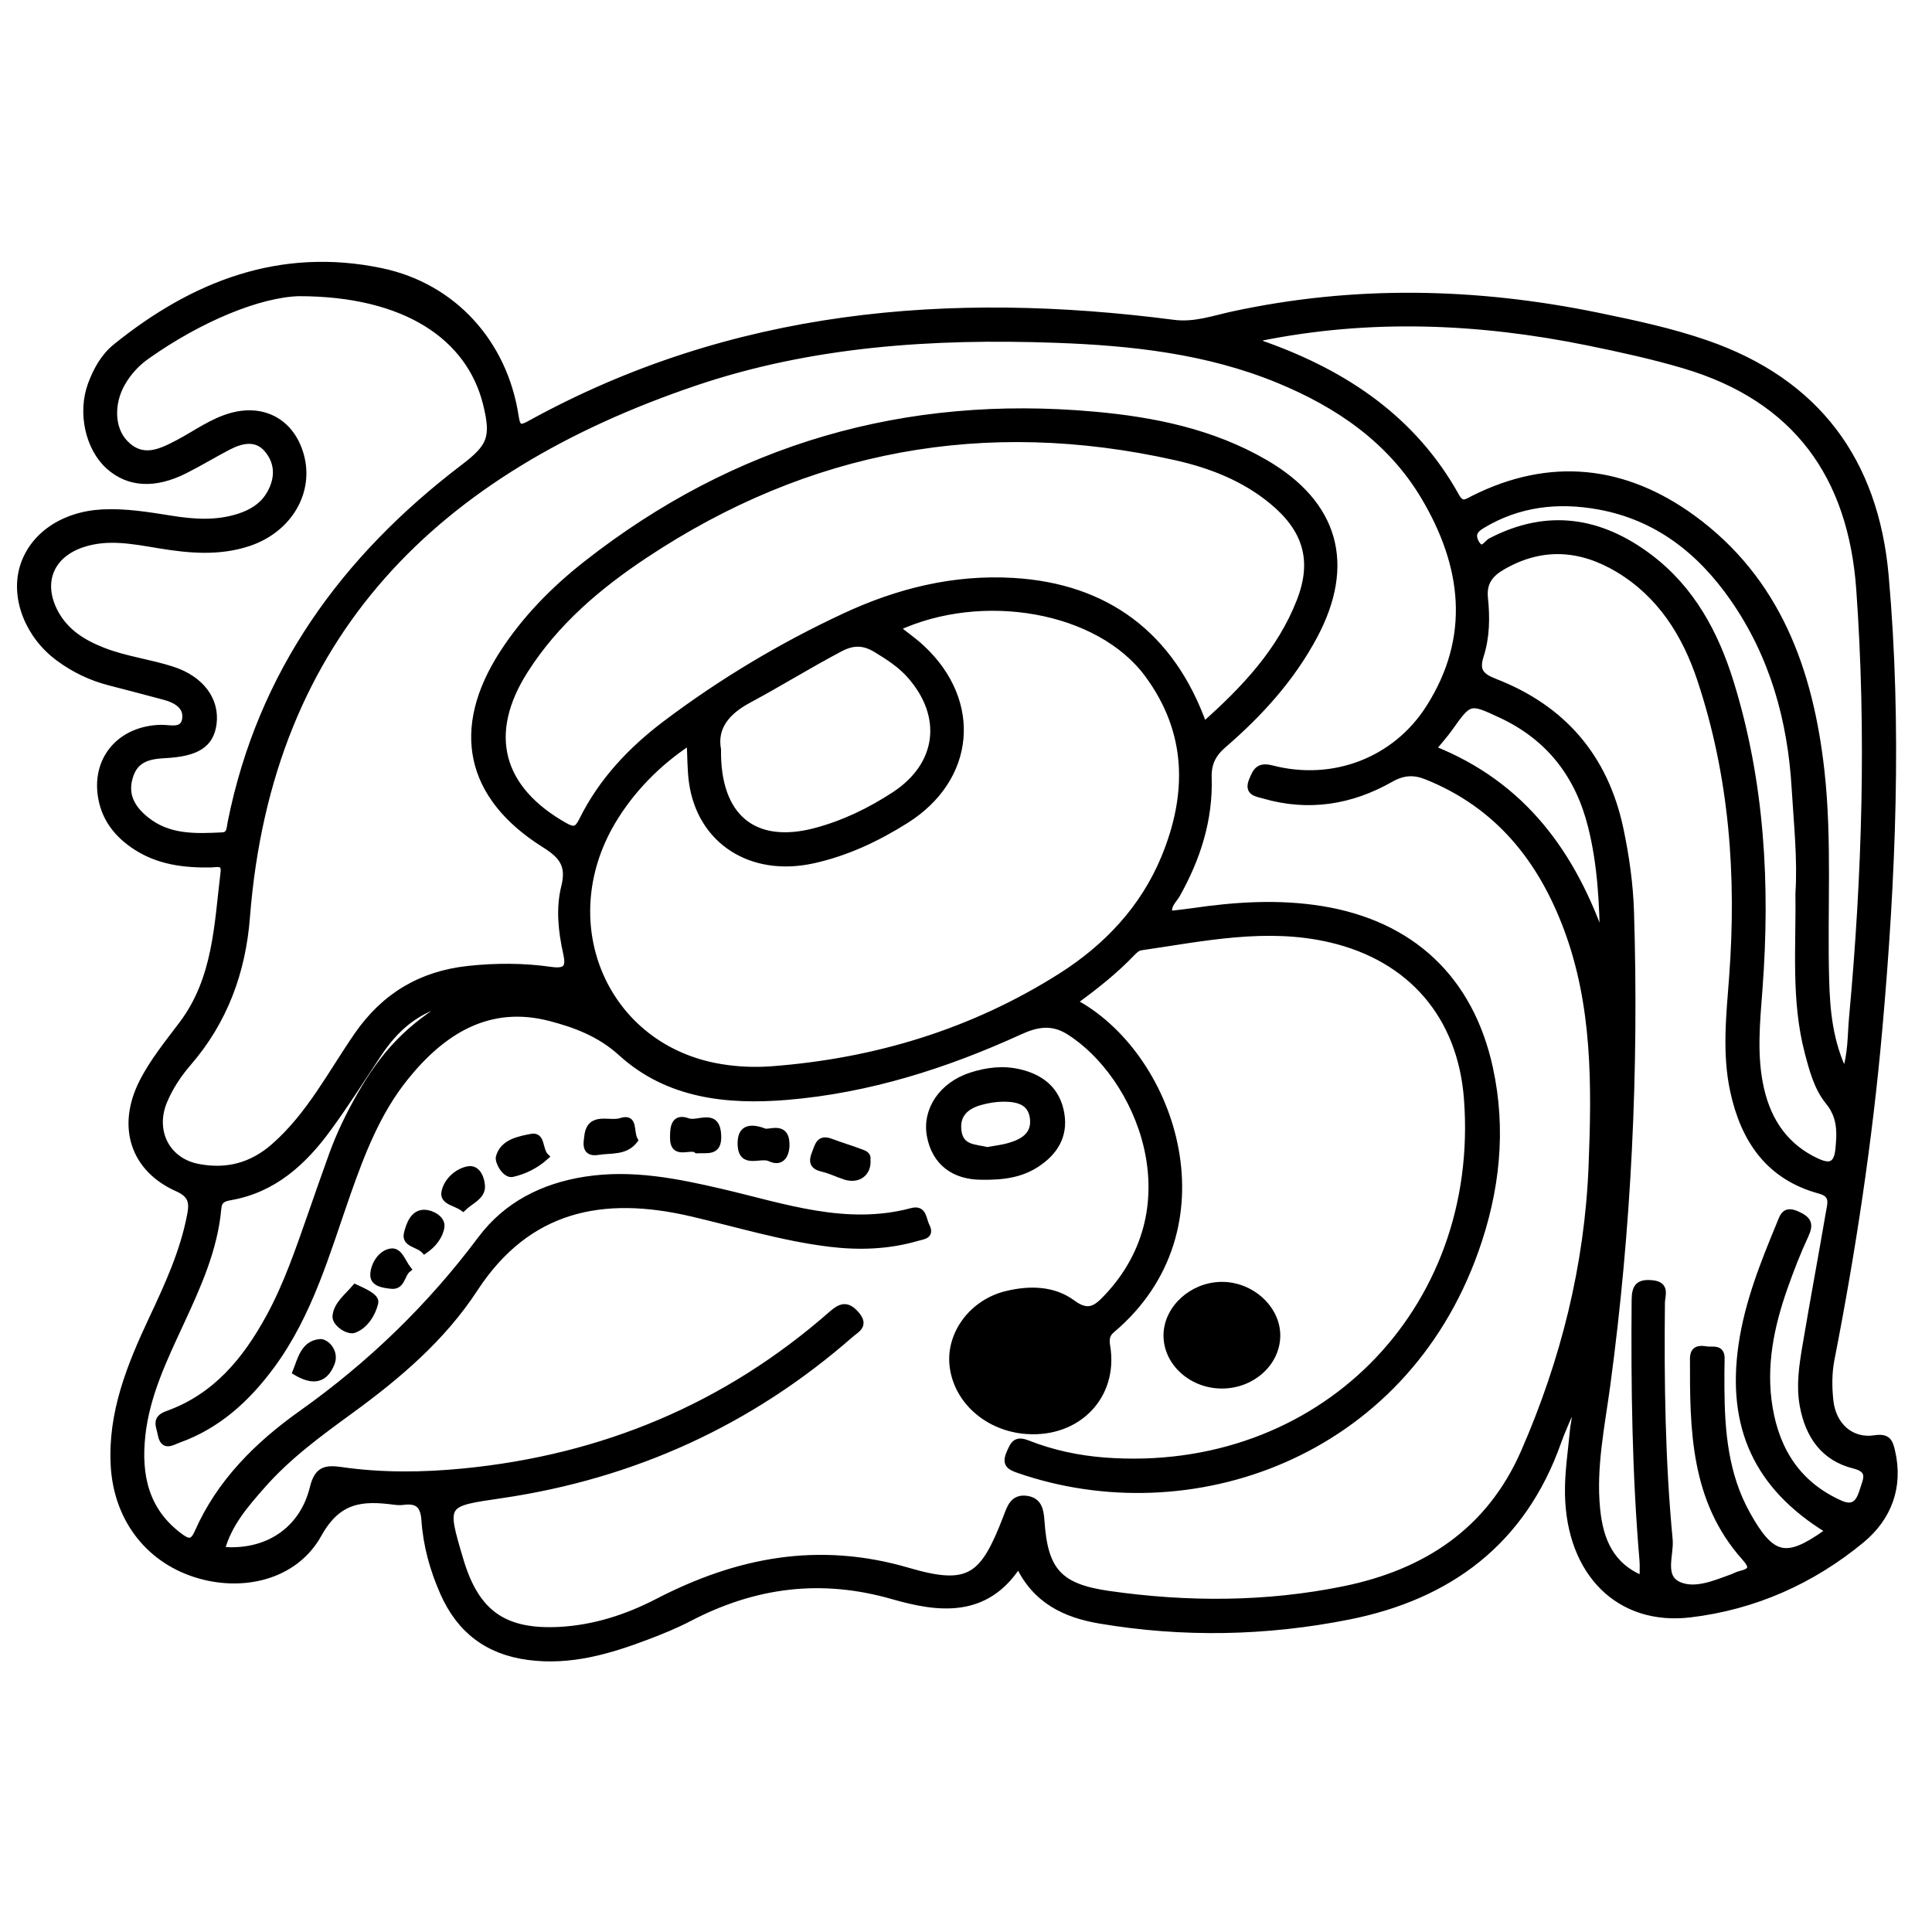 <?xml version="1.0" encoding="utf-8"?>
<!-- Generator: Adobe Illustrator 23.0.0, SVG Export Plug-In . SVG Version: 6.00 Build 0)  -->
<svg version="1.0" xmlns="http://www.w3.org/2000/svg" xmlns:xlink="http://www.w3.org/1999/xlink" x="0px" y="0px"
	 viewBox="0 0 3000 3000" style="enable-background:new 0 0 3000 3000;" xml:space="preserve">
<style type="text/css">
	.st0{stroke:#000000;stroke-width:10;stroke-miterlimit:10;}
</style>
<g id="Layer_1">
</g>
<g id="Layer_2">
	<g>
		<path class="st0" d="M2443,2181.9c-8.7,20.8-17.2,38.7-23.8,57.3c-54.7,154.7-168.9,239.6-325,270.7c-127.7,25.4-257,28-385.8,6.3
			c-53.3-9-100.5-30.3-126.8-87.1c-50.8,79.5-125.3,69.3-194.9,49.3c-111.9-32.2-215.2-18.5-316.4,34.2
			c-20.7,10.8-42.4,19.7-64.3,28c-59.7,22.7-120,40.7-185.6,32c-63.3-8.4-106.5-41.6-132-99.4c-15.9-36-26.4-73.7-29-112.7
			c-1.6-23.7-11.2-31.6-33.2-28.7c-4.4,0.6-9,0.4-13.4-0.2c-49.3-6.4-87.3-4.9-118.2,50.8c-37.1,66.9-119.8,85.1-191.9,61.6
			c-74.1-24.1-121.4-87.9-125.8-168.4c-4.5-82.1,25.3-155,59.1-227.1c24.6-52.4,48.9-105,59.7-162.5c3.7-19.5,1.4-31.1-20.3-40.8
			c-68.5-30.6-88.9-96.2-54.3-164.6c16.7-33,40.3-61.5,62.3-90.9c52.5-70.2,54.2-153.8,64.1-235.3c2.1-17.2-11.5-12.5-20.7-12.4
			c-40.7,0.6-80.1-4.2-115.4-27c-27.4-17.7-47.1-41.5-53.5-73.7c-12.3-61.5,28.4-109.3,92-110.8c14.2-0.3,35.7,7.2,38.1-15.2
			c2-19-14.7-28.6-31.9-33.3c-29-7.9-58.1-15.3-87.1-22.9c-28.4-7.4-54.3-20-77.9-37.4c-46.8-34.6-69.6-92.4-55.6-140.4
			C50,832.1,98,799.1,159.3,796c35.9-1.8,71,4.1,106.3,9.7c35.4,5.7,70.8,8.1,105.8-3.3c18.6-6,35-15.7,45.6-32.2
			c15.1-23.7,16.8-49.6-1.3-71.7c-16.9-20.7-39.9-15.8-61-4.9c-22.7,11.8-44.6,25.2-67.5,36.7c-47.1,23.8-87.6,21.2-118.4-6.5
			c-31.5-28.4-43.5-83.4-27.3-126.9c8.3-22.3,19.9-43.3,38.2-58.1C300.3,441.4,435.1,388.5,592,421.3
			C704.3,444.8,783.2,533,800.4,646.7c2.8,18.3,7.3,19.8,22.6,11.3c314.1-173,651.1-201.6,999.4-156.4c32.6,4.2,61.6-6.5,91.7-13
			c189.3-41,378.2-36.9,567.4,2c56.8,11.7,113.2,23.7,168.1,42.7c171.7,59.4,262.3,182.9,278.1,360.5c20.9,235.1,11,470.2-9.9,704.9
			c-15.3,172.2-41.1,342.9-74.3,512.5c-4,20.5-3.9,42.4-1.7,63.3c4.1,39.5,32.6,64.8,69.6,59.1c19.8-3,22.9,5.3,26.2,19.5
			c13.2,55.9-5.6,103.7-47,138c-76.9,63.6-166.8,103.6-266.2,115.4c-110.3,13.1-187.1-64-189.3-186.5c-0.6-33.2,4.7-66.6,7.8-99.9
			C2443.9,2208.5,2448.8,2197.1,2443,2181.9z M1669.2,1554.6c2.4,2.7,3,3.8,3.9,4.4c150.9,85.5,237.2,350.7,53.7,505.6
			c-9.2,7.7-9.6,15.2-7.8,26.3c12.4,76.3-44.7,136.1-124.1,130.9c-60.9-4-109.6-47-115.5-101.8c-5.2-49,30.5-97.4,83.3-110.3
			c35.8-8.7,72.9-8.3,103,14c24.3,18,37.1,7.9,52.8-8.7c136.3-143.4,49.6-345.8-59-413.5c-25.4-15.9-49.2-12.2-75.7,0
			c-115.1,52.6-234.8,90.8-361.6,101.4c-93.3,7.8-185.3-2.2-257.6-68c-33.1-30.1-71.4-44.2-109.7-54.2
			c-96.3-25.3-168.5,20.8-226.4,93.2c-42.3,52.9-66.5,115.3-88.8,178.6c-32.4,92.4-58.8,187.5-118.1,268
			c-37.7,51.2-83.2,93-144.3,114.9c-10.6,3.8-23.4,13.4-27.4-8.4c-2.4-12.9-10.1-24,10.1-31.2c74.8-26.7,121.6-83.5,158.3-150.9
			c27.3-50.1,45.5-103.9,64.3-157.5c11-31.5,21.9-63,33.3-94.4c11.8-32.6,27-63.6,44.2-93.6c16.7-29.1,35.6-56.5,59.1-80.7
			c23.1-23.8,49.3-43.8,85.6-65.3c-59,12.7-91.8,44.6-118.4,84.8c-25.2,38.1-49.8,76.7-76.7,113.6c-38.3,52.5-84.6,95.1-151.8,106.9
			c-11.2,2-18.1,4.7-19.2,17.7c-5.7,63.2-31.4,120-57.6,176.6c-26.2,56.6-53.6,112.9-60.4,176c-6.7,62.2,5.2,117.6,59.2,157.2
			c12.1,8.9,19.6,10.6,27.1-6.6c34.3-78,93.3-136.3,161-184.4c107.4-76.2,200.1-165.9,279-271.4c39.3-52.5,95.7-81.4,161.8-91.7
			c72.5-11.3,141.9,2.8,211.6,19c97.2,22.7,193.2,57,295.5,29.7c18.6-5,17.3,12.7,22.4,22.5c8.2,15.7-4.7,16-14,18.7
			c-44.6,13-90,14.6-135.9,9c-73.2-8.9-143.6-30.6-215-47.2c-137.3-31.9-253.7-9.1-336.4,117.5c-50,76.5-118.8,135.1-192.4,188.7
			c-48.6,35.4-97.4,71-137.4,116.6c-26.2,29.8-52.5,59.7-63.2,100.2c69.5,6.6,125.8-29.8,142.1-96.6c7-28.9,20.3-30.5,43.7-27.2
			c63.2,9.1,126.9,8.4,190.2,2.2c216-21.2,407.4-100.7,571.1-244.3c13.7-12.1,23.9-16.7,38.4,0.1c15.1,17.5,0.1,23.4-9,31.4
			c-156,136.6-337.2,218.9-541.9,249c-90.3,13.3-90.5,11.6-63.8,101.4c24.4,82,67.7,112.6,152.8,108.5
			c54.5-2.7,105.7-19.3,153.1-43.8c124.4-64.4,250.1-89,389.6-48.1c95.5,28,116.7,9.5,152.4-83c5.7-14.8,10.2-31.3,30.8-28.8
			c19.9,2.5,22.2,17.8,23.4,34.6c5.2,76.3,26.9,102,104.4,113.1c121.9,17.5,244.6,17.4,365.4-7.2c126.4-25.8,226.1-89.8,280.2-213.9
			c61.7-141.5,98.6-288.8,104.8-442.8c5-124.8,6.3-250.1-38.6-370c-40.4-108-107.6-191.5-217.5-235.7c-19.7-7.9-36.3-7.4-56.4,4
			c-61.5,35-127.5,45.5-196.7,25.4c-10.9-3.2-26.1-4.1-18.1-23.5c6-14.4,10.1-23.5,30.8-18.1c94.8,24.5,191.7-12,244.2-94.8
			c69.8-110,55.4-221.1-8.2-327.8c-52.2-87.5-133-142.8-225.8-181c-110.9-45.6-227.9-58.4-346.6-62.6
			c-190.7-6.8-379.8,5.5-561.2,67.2c-398.4,135.4-660,388-694.5,829.9c-6.5,84-34.4,160.8-90.6,225.8
			c-15.3,17.7-28.4,37.3-37.6,59.1c-19.8,46.8,3.8,93.7,52.8,103c43.8,8.4,82.8-1.3,117.5-31.6c55.8-48.7,88.8-114,129.8-173.3
			c42.2-60.9,98.8-94.5,171.8-102.5c43.1-4.7,86.3-4.6,129,1.5c25,3.5,28.3-5.5,23.6-26.6c-7.6-34-11.3-69.5-2.9-102.9
			c8.4-33.6-3.8-48.6-31-65.6c-118.5-74.4-140.6-179.7-64.6-297.1c34.9-53.9,79.6-99.2,129.8-138.6
			c231.9-182,495.5-257.8,788.3-231.4c92.5,8.3,183.2,26.8,265,74.2c109.8,63.6,136.3,157.8,76.6,269.4
			c-35.2,65.8-84.5,120.1-140.6,168.5c-16.3,14-24.2,28.6-23.5,51.3c2,65.1-17.3,125.2-49.1,181.7c-4.9,8.8-15.2,16-11.7,30.3
			c12.6-1.5,24.7-2.8,36.7-4.5c66.4-9.7,132.7-14,199.7-3.2c139.5,22.6,230.9,108.2,261.1,246.6c21,96.4,10.6,190.7-22,282.6
			c-113.2,320.1-444.7,433.5-710.1,341.1c-13.9-4.8-20.4-9.4-13.4-25.7c6-13.9,9.6-22.3,27.8-15.1c38.5,15.2,79,23.8,120.3,26.9
			c332.6,24.7,587.6-230.5,562.4-562.4c-9.8-128.3-87.1-218.2-212.1-247.4c-99.6-23.3-197.3-1.9-295.2,12.3
			c-4.8,0.7-9.6,5.3-13.4,9.2C1731.5,1507.2,1701.9,1530.8,1669.2,1554.6z M1071.2,1151.6c-50.7,33-92.2,76.5-120.6,124.5
			c-94.3,159.9-10.5,351.2,167.8,381c26.2,4.4,53.5,5.6,79.9,3.6c161.2-12.2,312.3-58,449.2-144.7c70.8-44.9,127.8-105,160.4-183.6
			c40.9-98.7,40.5-195.6-25.5-285.1c-75.9-103-257.1-134-390.2-72.2c13.2,10.5,26.9,20,39,31.3c89.4,83.3,78.4,202.7-24.9,267.5
			c-44.5,28-91.9,50.3-143.5,61.7c-96.2,21.3-175.2-29.7-188-121C1072.1,1195.1,1072.5,1175.2,1071.2,1151.6z M2838.2,2375.7
			c-109.9-67.5-151.9-160.1-133.7-286.8c9.5-65.9,33.8-126.6,58.9-187.3c5.3-12.7,7.5-24.8,27.5-15.7c17.6,8,20.3,15.3,12.4,32.3
			c-12.2,26.2-22.7,53.3-32.3,80.6c-21.4,60.5-34.2,122.5-23.5,187c11.4,68.2,45.1,120,110.1,149c23.2,10.3,30.3-4.8,35.4-21.5
			c4.6-15,14-30.9-13.7-37.8c-47.3-11.7-71.1-46.3-79.7-93c-5.7-31.4-0.9-62.2,4.3-92.9c11.6-69.2,24.6-138.2,36.4-207.3
			c2.3-13.4,7.5-27.7-14.6-33.7c-79-21.4-117.9-79-134.2-155c-12.6-58.6-5.9-117.7-1.5-176.6c11.7-157.2,0.4-311.9-49.7-462.3
			c-23.5-70.5-61.9-131.4-127.2-170.7c-58.8-35.3-119.6-39.4-180.6-3.8c-18.7,10.9-29.5,24.4-27,48.5c3.1,29.9,2.8,60.7-6.6,89.6
			c-7.6,23.6,1,32.2,22.3,40.5c105.5,41,171,116.7,194.7,228.5c9,42.7,15.1,85.8,16.4,129.1c7.6,245.7-4,490.5-36.8,734.2
			c-8.6,63.9-22.3,127.7-15.8,192.8c4.8,47.3,20.6,88.2,71.2,108.6c0-11.7,0.6-20.4-0.1-29.1c-11.5-134.6-13.3-269.5-12.2-404.5
			c0.2-20.7,6.3-27.4,26.8-25.5c23.2,2.1,15,18.8,14.9,30c-1.3,122.8,0.4,245.5,12,367.7c2.3,24.1-14.4,59.3,16.3,71.3
			c25,9.8,54.7-3,81.1-12.6c4.2-1.5,8.1-3.9,12.4-4.9c18-4.4,21.3-10.3,7.3-25.9c-79.6-89-80.5-198.8-80.2-308.9
			c0-14.7,9-16,20.2-14c9.8,1.7,24.2-4.1,23.6,14.7c-0.4,14.5-0.4,29-0.3,43.5c0.3,68.5,5.9,136,40.2,197.5
			c37.9,67.9,60.5,73.2,122.4,29.2C2836,2379.9,2836.3,2378.7,2838.2,2375.7z M1869.2,1126.4c64.1-56.9,119.3-115.8,149.4-193.4
			c24.4-62.8,9.6-111.2-42.8-154.6c-44.1-36.5-96.1-56.6-150.6-68.8c-295.8-66.2-570.7-15.7-823.4,152
			C929,909.9,862.8,966,815.1,1040.9c-62.6,98.3-40.1,184,61.8,241.5c14.4,8.1,19.8,6.3,27.1-8.4c30.2-61.2,75.8-109.5,129.9-150.3
			c86.6-65.3,179.3-120.7,277.5-166.5c82.8-38.6,169.5-60.3,262.2-54.8C1717.4,911,1819.2,985.8,1869.2,1126.4z M464,454.9
			c-61.4,1.9-152.9,39-236.5,98.2c-15.5,11-28.4,25-38,41.8c-18.1,31.7-17,71.2,4.8,93.5c27.1,27.8,55.4,13.6,82.5-0.6
			c27.5-14.5,52.7-33.6,83.3-41.9c49.9-13.5,91.9,10.1,106.4,59.6c16.9,57.7-17.7,116.8-80.8,137.7c-45.9,15.2-92.3,10.9-138.9,3.2
			c-39.5-6.5-79.1-14.7-118.8-1.5c-49.9,16.6-67.2,59.9-42.5,106.3c16.1,30.2,42.9,46.9,73.9,59.1c35.4,14,73.3,18.2,109.1,30
			c43.9,14.5,67.5,47,62.8,83.4c-4.1,31.6-24.6,46.1-75.6,48.6c-25.7,1.3-46.1,6.6-54.3,34c-8.8,29.1,4.4,50,25.7,67
			c35,28.1,76.7,26.2,118.1,24.2c12.1-0.6,11.5-11.4,13.2-20c46.4-232.5,176-410.6,361.6-551.8c42-32,47.8-46.4,35.1-98.3
			C729.6,523.7,630.5,454.9,464,454.9z M1954.9,524.8c0.5,9.3,5.4,9.6,9.4,11c125.4,45,230.7,115.7,297,235.2
			c8.6,15.5,16.5,8.6,26.6,3.5c119.4-59.9,234.5-46.9,340.1,29.9c132.1,96.1,182.6,237,200,392.8c12,107.7,4.3,216.1,7.3,324.1
			c1.3,48.3,5.7,97.1,29.4,145.6c10.4-31.4,8.9-59.5,11.5-87c20.4-221.2,27-442.8,11.2-664.6c-12.5-175.9-97.8-296.3-271.8-348
			c-49.2-14.6-99-25.4-149.2-35.7C2296.5,497,2126.4,489.8,1954.9,524.8z M2792.9,1388c3.5-54.8-2.6-109.2-5.8-163.7
			c-6.2-106.3-34-206.4-95.5-294.9c-51.5-74.1-118.6-126.9-209.4-143.3c-63.2-11.4-124.3-4.5-180.6,29.4
			c-11,6.6-16.9,13.7-10.1,26.8c9.3,17.8,17.2,1.3,23.4-1.9c88.2-45.9,170.5-32.6,247,25.5c64.6,49,101.5,117.3,125.1,193.3
			c48.2,155.5,56.9,315,44.8,476.2c-3.9,52.3-9.4,104.5,2.6,156.4c11.7,50.5,38.8,89.6,86.8,111.8c18.2,8.4,31,7.7,33.7-18.2
			c2.8-27.3,3.5-51.4-15.6-74.8c-17.6-21.6-24.9-49.5-32-76.5C2786,1553,2794.1,1470.3,2792.9,1388z M1114.6,1164
			c-1.4,105.3,56.4,151.6,151,126.8c44.3-11.6,85.5-31.6,123.7-56.6c70.5-46.3,79.9-121.9,24.1-185.3
			c-14.9-16.9-33.5-28.9-52.6-40.5c-18.8-11.5-35.3-12.4-55.8-1.7c-48.2,25.4-94.5,54.2-142.4,79.9
			C1126.4,1106,1108.6,1130.7,1114.6,1164z M2224.8,1162.8c140.9,55.9,218,164.3,264.6,299.9c-0.8-61.4-3.9-121.2-18.6-179.8
			c-19.9-79.4-65.1-138-139.8-172.9c-49.3-23-49.2-22.9-80.6,21.2C2243.3,1141.2,2235,1150.3,2224.8,1162.8z"/>
		<path class="st0" d="M1898.3,2151.1c-47.6,0.5-87.2-35.3-86.6-78.3c0.6-41.2,39.5-76.7,84.7-77.3c46.3-0.6,87,36.4,86.6,78.8
			C1982.6,2116.2,1944.6,2150.7,1898.3,2151.1z"/>
		<path class="st0" d="M1523.6,1826.9c-41.7-0.1-71.8-21.8-79.4-63.5c-7.3-39.9,18.8-78.6,63.8-93.1c24.5-7.9,49.6-11.1,75.5-4.9
			c34.7,8.3,58.1,28.2,64.2,63.9c5.9,34.7-10.3,60.2-38.7,78.6C1585.8,1822.8,1559.7,1827.6,1523.6,1826.9z M1533,1786.2
			c11.9-2.2,23-3.4,33.6-6.4c21.6-6.1,40.5-17,37.7-42.9c-2.9-27-24.9-31.3-47-31.2c-11.9,0.1-24.2,2.2-35.7,5.5
			c-22.5,6.4-37.3,20.3-33.5,45.8C1491.9,1783.7,1515.3,1781.7,1533,1786.2z"/>
		<path class="st0" d="M1346.7,1801.1c1.7,20.3-14.1,32.4-34.8,25.6c-11.6-3.8-22.6-9.4-34.4-12.1c-14.8-3.4-17.5-10.2-11.9-23.9
			c4.7-11.5,6.4-24.5,24.3-17.7c15.5,5.9,31.5,10.5,46.9,16.4C1341.1,1791.2,1348.1,1792.5,1346.7,1801.1z"/>
		<path class="st0" d="M1082,1785.8c-9.9-8.5-37,11.4-36.6-19.9c0.2-13.6,0.5-32.8,22.8-24.6c15.9,5.8,45.5-16.7,46.7,22.7
			C1115.7,1790,1099.2,1785.1,1082,1785.8z"/>
		<path class="st0" d="M985.5,1770.4c-14.6,19.2-37.4,14.7-57,18c-22.2,3.7-17.1-15.6-16.2-24c3.8-33.8,34-17.5,51.9-23.4
			C986.4,1733.8,978.1,1756.6,985.5,1770.4z"/>
		<path class="st0" d="M1185.6,1756.7c6.5,4.9,34.2-11.9,35.3,18.8c0.6,15.8-6.3,32-25.1,23c-15.1-7.2-44.1,12.1-45.4-20.9
			C1149.8,1760.5,1155.5,1745.8,1185.6,1756.7z"/>
		<path class="st0" d="M847.3,1795.9c-15.5,14-33.8,22.7-51.7,26.7c-10.9,2.4-22.6-18.8-20.6-26c6.4-22.9,31.1-27.3,50.2-31
			C842.4,1762.2,836.8,1785.6,847.3,1795.9z"/>
		<path class="st0" d="M551.6,1999.2c13.8,6.3,32.8,14.6,30.8,23.6c-3.8,16.9-15.6,35.8-32.6,42c-9.1,3.4-29.4-10-28.5-21
			C522.8,2025.8,539.7,2013.2,551.6,1999.2z"/>
		<path class="st0" d="M719,1875.7c-11.3-8.4-31.2-9.7-28.6-24.2c3.1-17,18.8-31.8,35.9-35.4c16.4-3.5,21.8,17.2,21.8,26.9
			C747.9,1858.6,730,1864.9,719,1875.7z"/>
		<path class="st0" d="M459.3,2130.4c7.7-19,12.3-43.9,37.7-46.1c8.9-0.8,24.7,14.6,17.8,32.2
			C503.4,2145.7,483.1,2144.5,459.3,2130.4z"/>
		<path class="st0" d="M659.2,1941.8c-9.8-10.6-31.2-9.9-27-26.5c3.2-12.8,9.3-32.5,27.5-31.8c10.2,0.4,27.2,8.8,25.4,21.6
			C683.1,1919,673,1932.4,659.2,1941.8z"/>
		<path class="st0" d="M633.4,1970.7c-10.3,8.1-8.7,27.8-26.3,25.5c-10.9-1.4-28.3-2.8-27.1-18c1.1-15.1,11.8-32,26.8-34.5
			C620.1,1941.4,624.8,1959.7,633.4,1970.7z"/>
	</g>
</g>
</svg>
